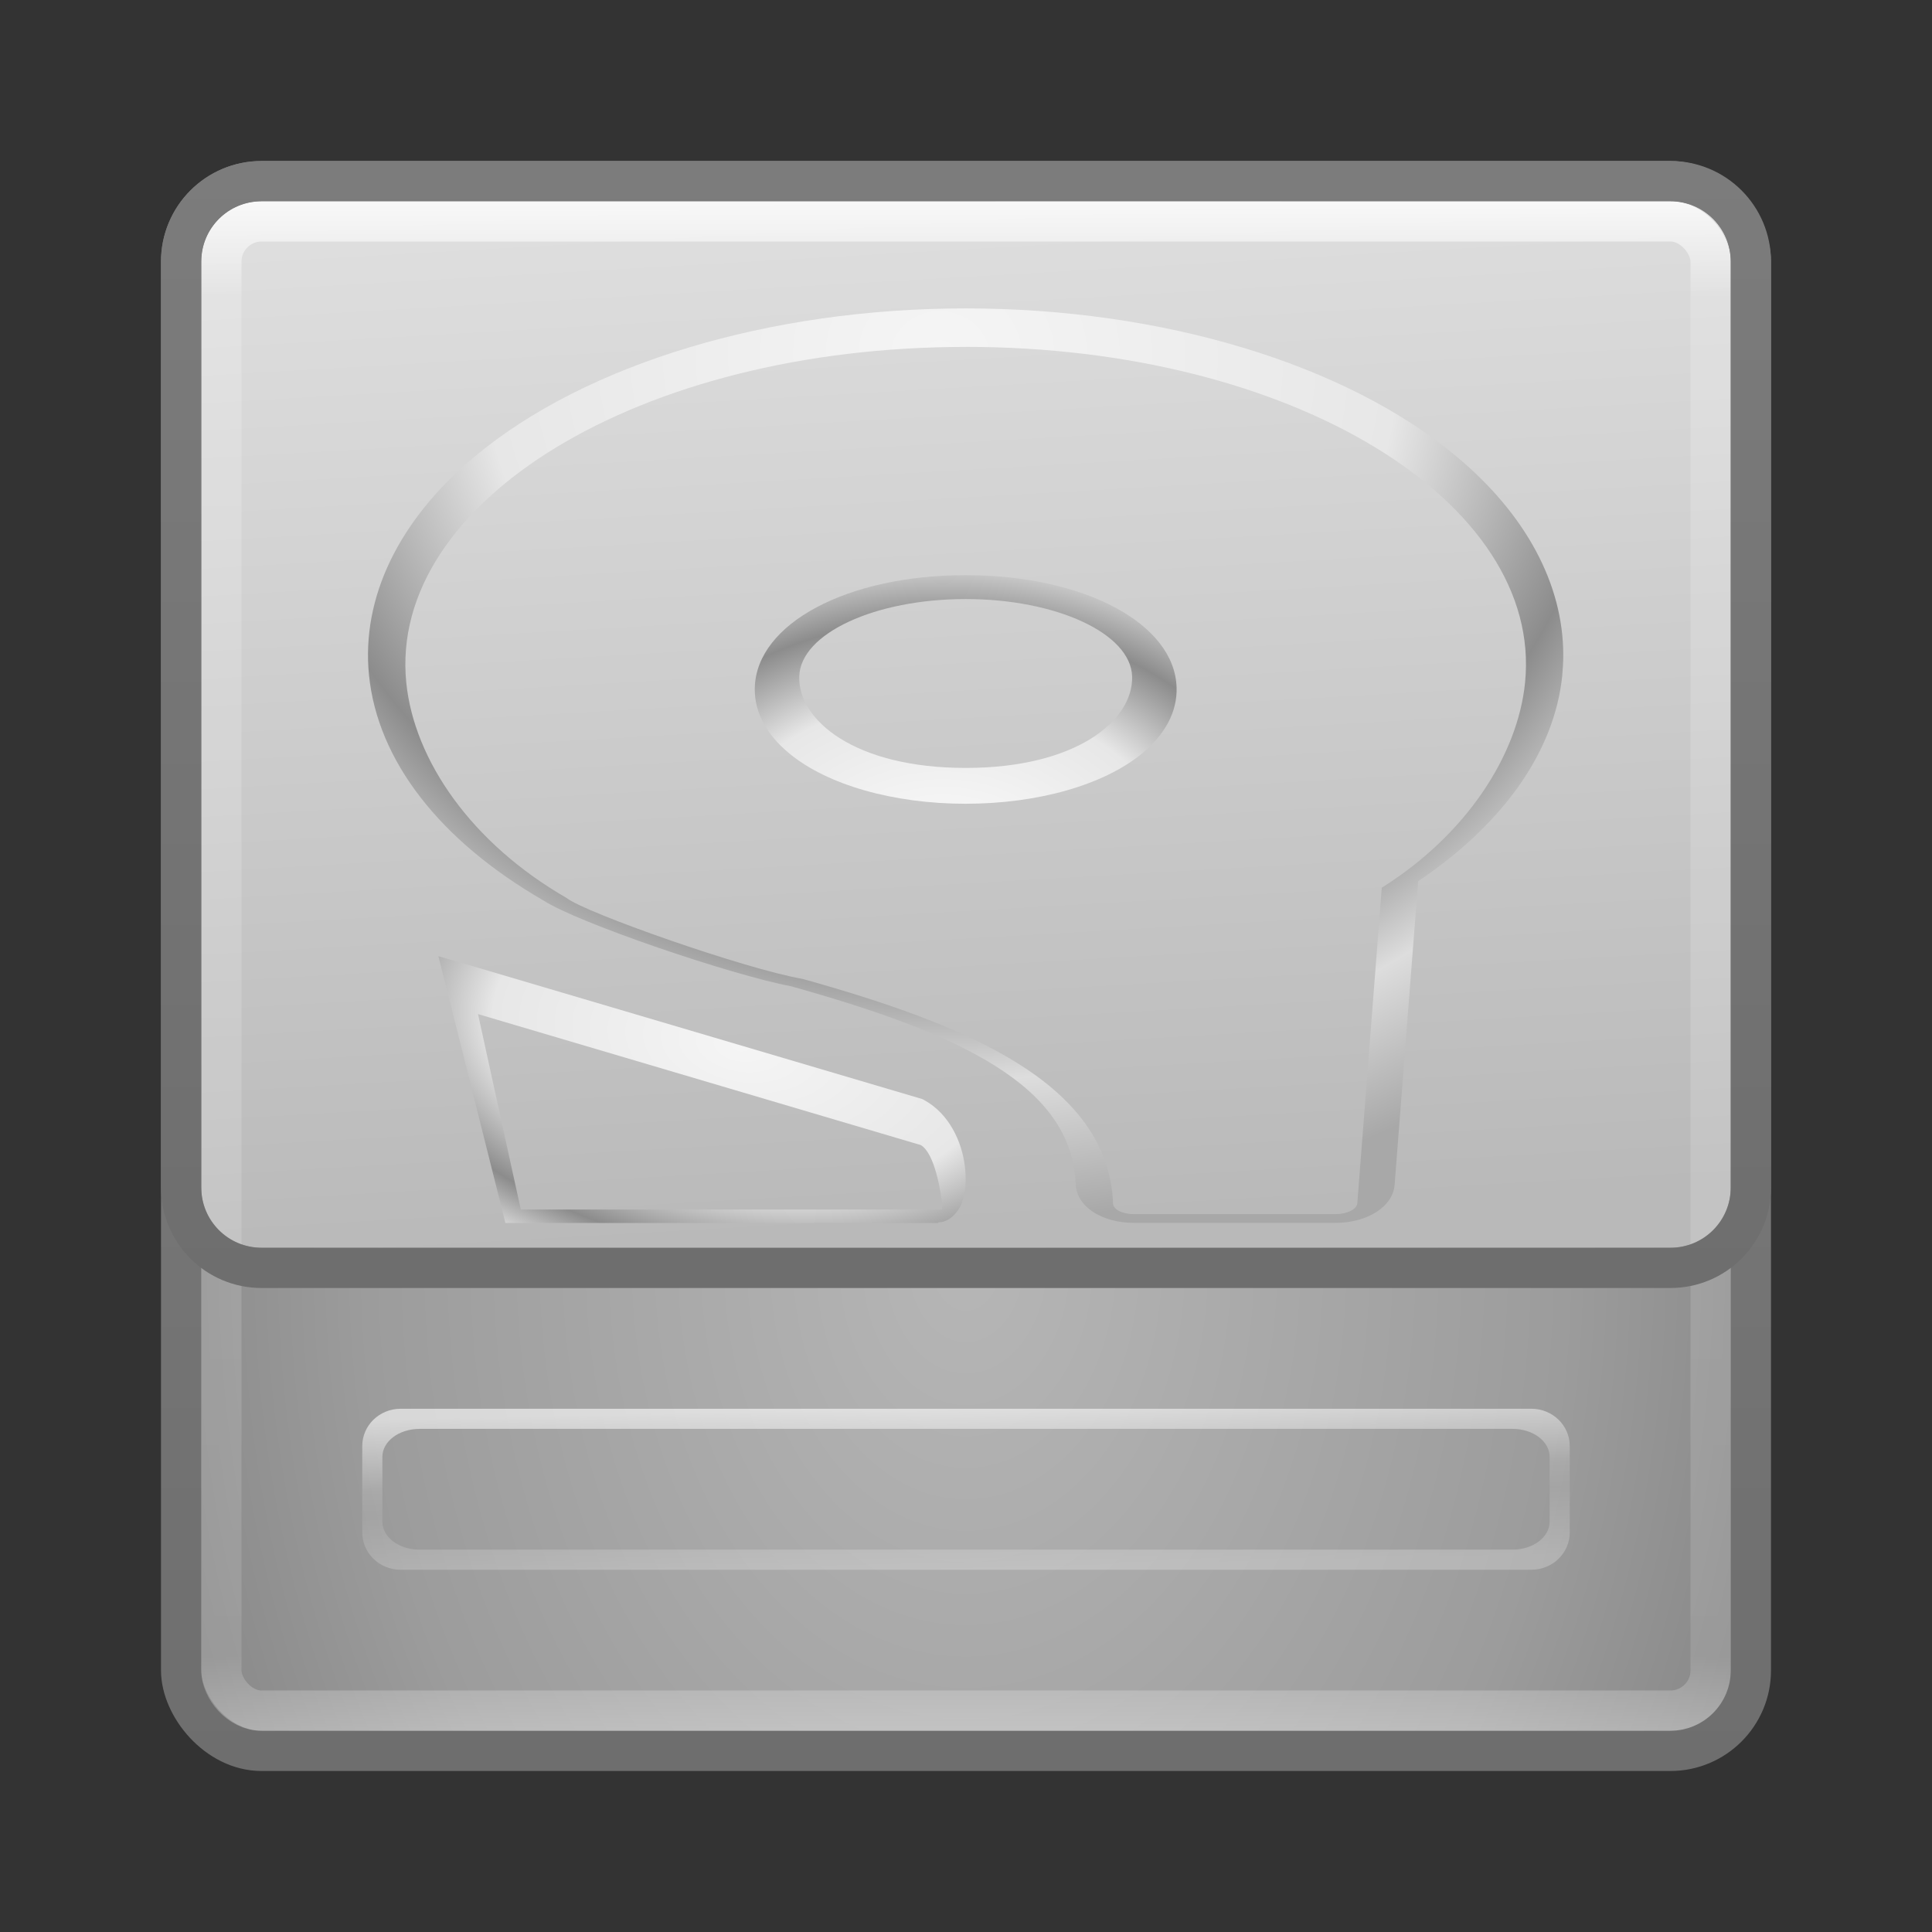 <?xml version="1.0" encoding="UTF-8" standalone="no"?>
<!-- Created with Inkscape (http://www.inkscape.org/) -->

<svg
   xmlns:dc="http://purl.org/dc/elements/1.1/"
   xmlns:cc="http://creativecommons.org/ns#"
   xmlns:rdf="http://www.w3.org/1999/02/22-rdf-syntax-ns#"
   xmlns:svg="http://www.w3.org/2000/svg"
   xmlns="http://www.w3.org/2000/svg"
   xmlns:xlink="http://www.w3.org/1999/xlink"
   xmlns:sodipodi="http://sodipodi.sourceforge.net/DTD/sodipodi-0.dtd"
   xmlns:inkscape="http://www.inkscape.org/namespaces/inkscape"
   id="svg4471"
   height="48"
   width="48"
   version="1.1"
   inkscape:version="0.91 r13725"
   sodipodi:docname="gnome-disks.svg">
  <rect width="100%" height="100%" fill="#333333" stroke="none"/>
  <sodipodi:namedview
     pagecolor="#ffffff"
     bordercolor="#666666"
     borderopacity="1"
     objecttolerance="10"
     gridtolerance="10"
     guidetolerance="10"
     inkscape:pageopacity="0"
     inkscape:pageshadow="2"
     inkscape:window-width="1535"
     inkscape:window-height="876"
     id="namedview63"
     showgrid="false"
     inkscape:zoom="4.9166667"
     inkscape:cx="-10.779661"
     inkscape:cy="24"
     inkscape:window-x="65"
     inkscape:window-y="24"
     inkscape:window-maximized="1"
     inkscape:current-layer="svg4471" />
  <defs
     id="defs4473">
    <linearGradient
       id="linearGradient3473"
       y2="43"
       gradientUnits="userSpaceOnUse"
       x2="24"
       gradientTransform="translate(1.17e-5,1)"
       y1="5"
       x1="24">
      <stop
         id="stop3252"
         stop-color="#fff"
         offset="0" />
      <stop
         id="stop3254"
         stop-color="#fff"
         stop-opacity=".235"
         offset=".063" />
      <stop
         id="stop3256"
         stop-color="#fff"
         stop-opacity=".157"
         offset=".951" />
      <stop
         id="stop3258"
         stop-color="#fff"
         stop-opacity=".392"
         offset="1" />
    </linearGradient>
    <radialGradient
       id="radialGradient3155"
       gradientUnits="userSpaceOnUse"
       cy="8.45"
       cx="19.74"
       gradientTransform="matrix(3.8129e-8,1.536,-1.126,0,33.516,2.069)"
       r="20">
      <stop
         id="stop3848"
         stop-color="#b6b6b6"
         offset="0" />
      <stop
         id="stop3852"
         stop-color="#9c9c9c"
         offset=".661" />
      <stop
         id="stop3854"
         stop-color="#828282"
         offset="1" />
    </radialGradient>
    <linearGradient
       id="linearGradient3157"
       y2="3.899"
       xlink:href="#linearGradient3856"
       gradientUnits="userSpaceOnUse"
       x2="24"
       gradientTransform="translate(-4.3e-5,1)"
       y1="44"
       x1="24" />
    <linearGradient
       id="linearGradient3856">
      <stop
         id="stop3858"
         stop-color="#6e6e6e"
         offset="0" />
      <stop
         id="stop3860"
         stop-color="#828282"
         offset="1" />
    </linearGradient>
    <radialGradient
       id="radialGradient3013-896"
       gradientUnits="userSpaceOnUse"
       cy="43.5"
       cx="4.993"
       gradientTransform="matrix(2.004 0 0 1.4 27.988 -17.4)"
       r="2.5">
      <stop
         id="stop3216"
         stop-color="#181818"
         offset="0" />
      <stop
         id="stop3218"
         stop-color="#181818"
         stop-opacity="0"
         offset="1" />
    </radialGradient>
    <radialGradient
       id="radialGradient3015-826"
       gradientUnits="userSpaceOnUse"
       cy="43.5"
       cx="4.993"
       gradientTransform="matrix(2.004 0 0 1.4 -20.012 -104.4)"
       r="2.5">
      <stop
         id="stop3222"
         stop-color="#181818"
         offset="0" />
      <stop
         id="stop3224"
         stop-color="#181818"
         stop-opacity="0"
         offset="1" />
    </radialGradient>
    <linearGradient
       id="linearGradient4469"
       y2="39.999"
       gradientUnits="userSpaceOnUse"
       x2="25.058"
       y1="47.028"
       x1="25.058">
      <stop
         id="stop3228"
         stop-color="#181818"
         stop-opacity="0"
         offset="0" />
      <stop
         id="stop3230"
         stop-color="#181818"
         offset=".5" />
      <stop
         id="stop3232"
         stop-color="#181818"
         stop-opacity="0"
         offset="1" />
    </linearGradient>
    <linearGradient
       id="linearGradient4636-6"
       y2="39.961"
       gradientUnits="userSpaceOnUse"
       x2="24.498"
       y1="35.917"
       x1="24.4">
      <stop
         id="stop4640"
         stop-color="#fff"
         offset="0" />
      <stop
         id="stop4642"
         stop-color="#fff"
         stop-opacity=".235"
         offset=".434" />
      <stop
         id="stop4644"
         stop-color="#fff"
         stop-opacity=".157"
         offset=".587" />
      <stop
         id="stop4646"
         stop-color="#fff"
         stop-opacity=".392"
         offset="1" />
    </linearGradient>
    <linearGradient
       id="linearGradient4348"
       y2="3.899"
       xlink:href="#linearGradient3856"
       gradientUnits="userSpaceOnUse"
       y1="44"
       gradientTransform="translate(-3.89e-6,-11)"
       x2="24"
       x1="24" />
    <linearGradient
       id="linearGradient4035">
      <stop
         id="stop4037"
         stop-color="#f5f5f5"
         offset="0" />
      <stop
         id="stop4039"
         stop-color="#e7e7e7"
         offset=".47" />
      <stop
         id="stop4041"
         stop-color="#8c8c8c"
         offset=".693" />
      <stop
         id="stop4043"
         stop-color="#ddd"
         offset=".835" />
      <stop
         id="stop4045"
         stop-color="#a8a8a8"
         offset="1" />
    </linearGradient>
    <linearGradient
       id="linearGradient4004-8-5"
       x1="15"
       gradientUnits="userSpaceOnUse"
       y1="32"
       gradientTransform="matrix(1,0,0,-1,-3e-8,38)"
       x2="16.486"
       y2="6.062">
      <stop
         id="stop3911-8"
         stop-color="#dfdfdf"
         offset="0" />
      <stop
         id="stop3913-4"
         stop-color="#b9b9b9"
         offset="1" />
    </linearGradient>
    <radialGradient
       id="radialGradient2923-7"
       cx="141.75"
       xlink:href="#linearGradient4035"
       gradientUnits="userSpaceOnUse"
       cy="206.43"
       r="78.728"
       gradientTransform="matrix(0.307,0.005,0.002,-0.274,-20.573,65.669)" />
    <radialGradient
       id="radialGradient2920-0"
       cx="142.62"
       gradientUnits="userSpaceOnUse"
       cy="191.85"
       r="78.728"
       gradientTransform="matrix(0.162,0,0,0.124,0.313,-0.85)">
      <stop
         id="stop7611"
         stop-color="#fff"
         offset="0" />
      <stop
         id="stop7677"
         stop-color="#e7e7e7"
         offset=".47" />
      <stop
         id="stop7613"
         stop-color="#8c8c8c"
         offset=".672" />
      <stop
         id="stop7617"
         stop-color="#ddd"
         offset=".835" />
      <stop
         id="stop7615"
         stop-color="#a8a8a8"
         offset="1" />
    </radialGradient>
    <radialGradient
       id="radialGradient2902-8"
       cx="127.32"
       xlink:href="#linearGradient4035"
       gradientUnits="userSpaceOnUse"
       cy="143.83"
       r="78.728"
       gradientTransform="matrix(0.166,0.024,0.005,-0.095,-3.465,37.603)" />
  </defs>
  <g
     id="g4191"
     transform="translate(0,-1)">
    <rect
       x="4.5"
       y="5.5"
       width="39"
       ry="2"
       rx="2"
       style="color:#000000;fill:url(#radialGradient3155);stroke:url(#linearGradient3157);stroke-linecap:round;stroke-linejoin:round"
       height="39"
       id="rect5505-21" />
    <path
       d="M 6.5,32 C 5.669,32 5,31.331 5,30.5 L 5,7.5 C 5,6.669 5.669,6 6.5,6 l 4,0 2.188,0 1.812,0 c 19,0 18.296,-0.004 19,0 l 1.5,0 2.5,0 4,0 C 42.331,6 43,6.669 43,7.5 l 0,23 c 0,0.831 -0.669,1.5 -1.5,1.5 z"
       style="color:#000000;fill:url(#linearGradient4004-8-5)"
       id="rect3856-5"
       inkscape:connector-curvature="0" />
    <rect
       x="5.5"
       y="6.5"
       width="37"
       height="37"
       ry="1"
       rx="1"
       id="rect6741-1"
       style="opacity:0.8;fill:none;stroke:url(#linearGradient3473);stroke-linecap:round;stroke-linejoin:round" />
    <path
       d="m 9.955,36 c -0.529,0 -0.955,0.414 -0.955,0.928 l 0,2.144 c 0,0.514 0.426,0.928 0.955,0.928 l 28.09,0 c 0.529,0 0.955,-0.414 0.955,-0.928 l 0,-2.144 c 0,-0.514 -0.426,-0.928 -0.955,-0.928 l -28.09,0 z m 0.467,0.5 27.156,0 c 0.511,0 0.922,0.31 0.922,0.695 l 0,1.609 c 0,0.386 -0.411,0.696 -0.922,0.696 l -27.156,0 c -0.511,0 -0.922,-0.31 -0.922,-0.695 l 0,-1.609 c 0,-0.385 0.411,-0.695 0.922,-0.695 z"
       id="rect4624-3"
       style="opacity:0.6;fill:url(#linearGradient4636-6)"
       inkscape:connector-curvature="0" />
    <path
       d="m 6.5,5.5 35,0 c 1.108,0 2,0.892 2,2 l 0,23 c 0,1.108 -0.892,2 -2,2 l -35,0 c -1.108,0 -2,-0.892 -2,-2 l 0,-23 c 0,-1.108 0.892,-2 2,-2 z"
       style="color:#000000;fill:none;stroke:url(#linearGradient4348);stroke-linecap:round;stroke-linejoin:round"
       id="rect4346"
       inkscape:connector-curvature="0" />
    <path
       d="m 38.815,17.775 c -0.19,1.891 -1.464,3.695 -3.581,5.118 -0.043,0.547 -0.585,7.545 -0.585,7.545 -0.042,0.538 -0.674,0.944 -1.472,0.944 l -5.006,0 c -0.803,0 -1.424,-0.411 -1.445,-0.957 -0.092,-2.464 -2.893,-3.751 -7.071,-4.921 -1.464,-0.275 -5.281,-1.567 -6.157,-2.134 -2.579,-1.49 -4.117,-3.476 -4.33,-5.595 -0.194,-1.927 0.738,-3.856 2.624,-5.431 2.76,-2.305 7.32,-3.682 12.199,-3.682 4.879,0 9.439,1.376 12.199,3.682 1.722,1.438 2.649,3.172 2.649,4.93 0,0.167 -0.009,0.334 -0.025,0.501 l 4.9e-5,0 z M 23.992,9.619 c -8.126,0 -14.348,3.863 -13.898,8.34 0.194,1.93 1.62,3.991 3.98,5.349 0.442,0.361 4.434,1.766 5.867,2.013 3.969,1.11 7.599,2.55 7.713,5.584 0.005,0.145 0.234,0.26 0.517,0.26 l 5.005,0 c 0.29,0 0.534,-0.121 0.546,-0.27 l 0.608,-7.84 c 2.104,-1.321 3.379,-3.294 3.56,-5.096 0.45,-4.479 -5.772,-8.341 -13.898,-8.341 z"
       id="path9001"
       style="fill:url(#radialGradient2923-7)"
       inkscape:connector-curvature="0" />
    <path
       d="m 23.992,15.289 c -2.939,0 -5.192,1.2 -5.239,2.791 -3.74e-4,0.017 -7.39e-4,0.034 -7.39e-4,0.051 0,0.576 0.295,1.123 0.856,1.587 0.949,0.784 2.588,1.251 4.384,1.251 1.796,0 3.435,-0.468 4.384,-1.251 0.578,-0.477 0.874,-1.043 0.856,-1.638 -0.048,-1.591 -2.301,-2.791 -5.24,-2.791 l 0,-3e-6 z m 0,4.79 c -2.761,0 -4.168,-1.189 -4.135,-2.274 0.032,-1.068 1.883,-1.922 4.135,-1.922 2.252,0 4.103,0.854 4.135,1.922 0.033,1.086 -1.374,2.274 -4.135,2.274 z"
       id="path9003"
       style="fill:url(#radialGradient2920-0)"
       inkscape:connector-curvature="0" />
    <path
       d="m 12.556,31.383 -0.09,-0.361 -1.347,-5.368 -0.228,-0.898 0.667,0.193 11.35,3.355 0.036,0.017 0.03,0.017 c 0.601,0.335 0.922,1.013 0.998,1.636 0.038,0.311 0.027,0.616 -0.072,0.898 -0.093,0.266 -0.336,0.502 -0.589,0.495 l 0,0.017 -0.042,0 -10.442,0 -0.271,0 2.9e-5,-10e-7 z m 0.384,-0.332 10.46,0 c 0.005,-0.045 0.017,-0.07 0.006,-0.156 -0.033,-0.27 -0.174,-1.235 -0.529,-1.446 l -11.001,-3.254 1.063,4.856 3.41e-4,0 z"
       id="path9039"
       style="fill:url(#radialGradient2902-8)"
       inkscape:connector-curvature="0" />
  </g>
</svg>

